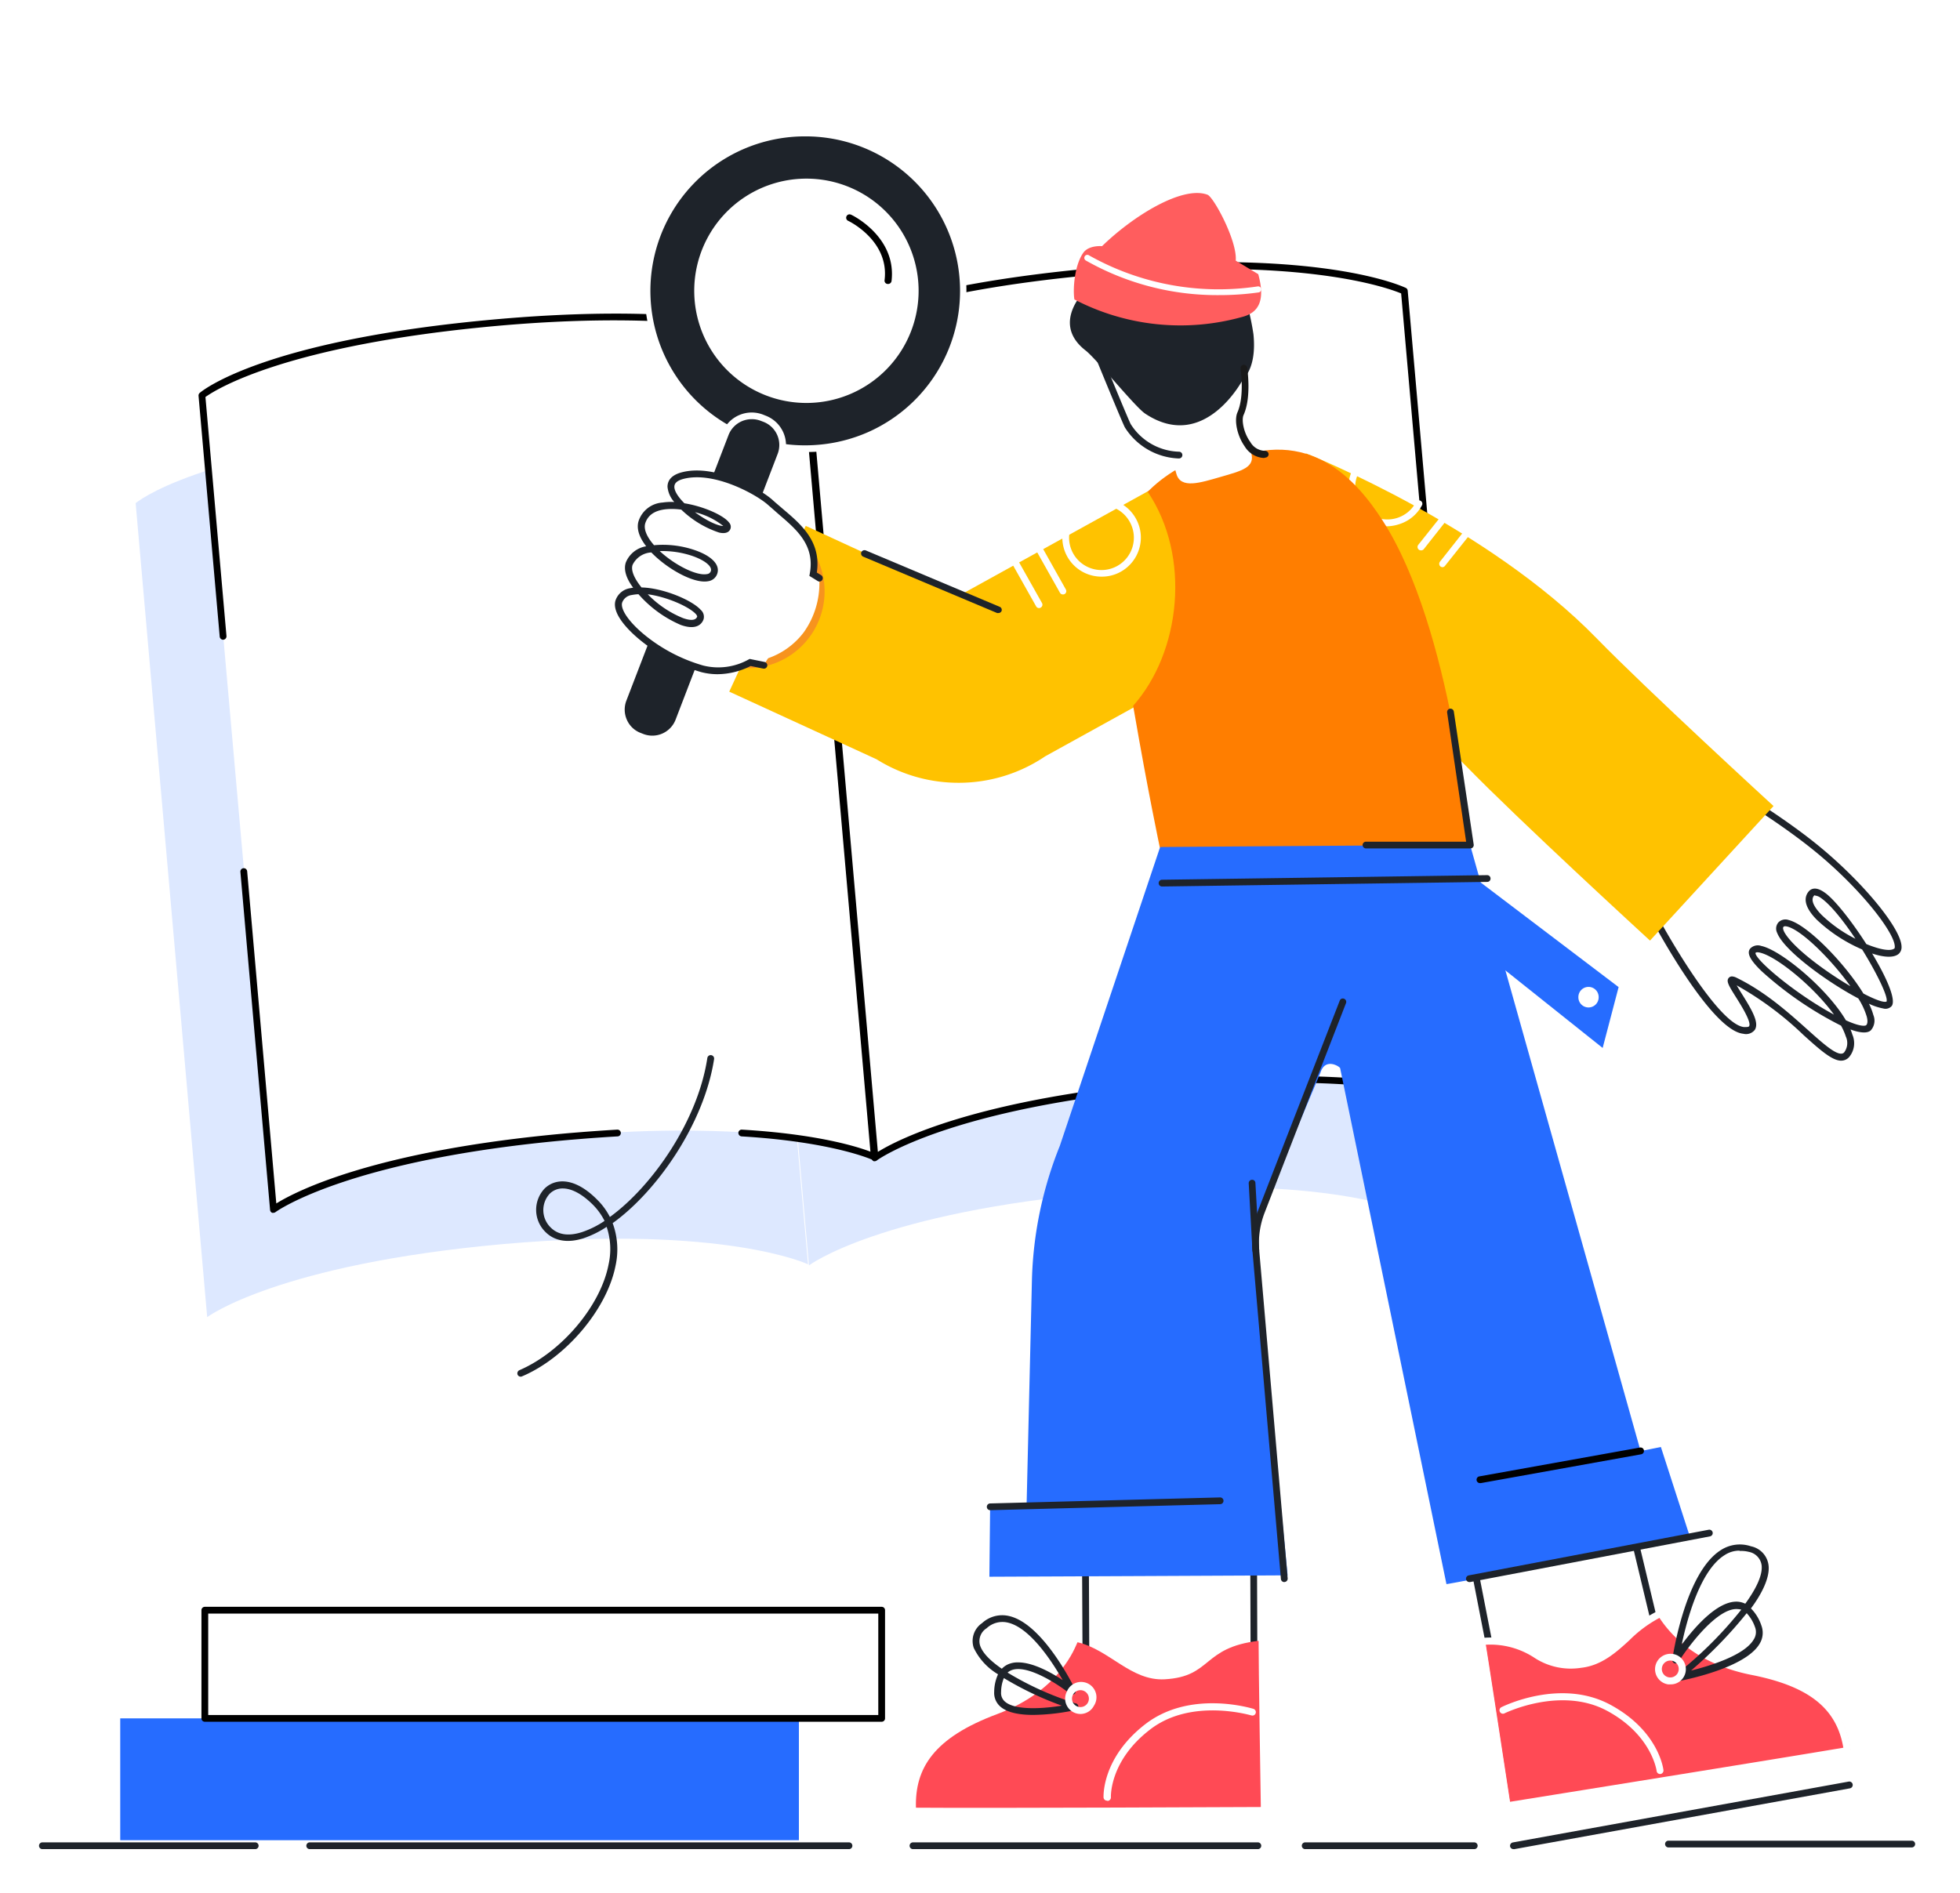 <?xml version="1.0" standalone="no"?><!DOCTYPE svg PUBLIC "-//W3C//DTD SVG 1.1//EN" "http://www.w3.org/Graphics/SVG/1.1/DTD/svg11.dtd"><svg t="1733150559019" class="icon" viewBox="0 0 1060 1024" version="1.1" xmlns="http://www.w3.org/2000/svg" p-id="19408" xmlns:xlink="http://www.w3.org/1999/xlink" width="207.031" height="200"><path d="M0 0h1060.571v1024H0z" fill="#FFFFFF" p-id="19409"></path><path d="M65.024 929.499h367.031v65.902H65.024z" fill="#266CFF" p-id="19410"></path><path d="M110.775 870.912h366.007v58.624H110.775z" fill="#FFFFFF" p-id="19411"></path><path d="M476.818 931.328H110.775a1.829 1.829 0 0 1-1.829-1.829v-58.514a1.829 1.829 0 0 1 1.829-1.829h366.043a1.829 1.829 0 0 1 1.829 1.829v58.514a1.829 1.829 0 0 1-1.829 1.829z m-364.215-3.657h362.386v-54.857H112.603z" p-id="19412"></path><path d="M436.992 683.886s-45.056-21.431-164.571-10.971c-122.295 10.971-160.366 39.534-160.366 39.534L73.362 272.165s32.914-28.27 160.256-39.461c120.905-10.642 164.571 10.971 164.571 10.971zM762.331 655.982s-45.056-21.394-164.571-10.971c-122.185 10.752-160.256 39.461-160.256 39.461L398.629 244.261s32.914-28.27 160.256-39.461c120.905-10.606 164.571 10.971 164.571 10.971z" fill="#DDE8FF" p-id="19413"></path><path d="M113.627 264.082l-4.425-50.432s32.914-28.306 160.256-39.497c120.905-10.606 164.571 10.971 164.571 10.971L472.832 625.371s-20.809-9.911-71.68-12.946a616.302 616.302 0 0 0-84.955 1.353l-8.046 0.658C185.966 625.371 147.895 653.897 147.895 653.897L135.314 509.221l-3.328-38.107M798.171 597.467s-45.056-21.431-164.571-10.971c-122.185 10.752-160.256 39.497-160.256 39.497L434.542 185.746s32.914-28.306 160.256-39.461c120.905-10.642 164.571 10.971 164.571 10.971z" fill="#FFFFFF" p-id="19414"></path><path d="M333.934 612.864c-5.742 0.329-11.63 0.731-17.737 1.207l-8.046 0.658c-122.185 10.642-160.256 39.461-160.256 39.461L135.314 509.513l-3.328-38.144" fill="#FFFFFF" p-id="19415"></path><path d="M147.895 656.018a1.646 1.646 0 0 1-0.731 0 1.865 1.865 0 0 1-1.097-1.536l-16.055-182.857a1.829 1.829 0 0 1 3.657-0.329L149.431 650.971c10.496-6.51 53.285-28.818 158.537-38.071l8.082-0.658q9.179-0.695 17.774-1.207a1.865 1.865 0 0 1 1.938 1.755 1.829 1.829 0 0 1-1.755 1.902c-5.669 0.329-11.593 0.731-17.664 1.207l-8.046 0.658c-119.991 10.533-158.939 38.802-159.305 39.095a1.719 1.719 0 0 1-1.097 0.366z" p-id="19416"></path><path d="M120.686 344.21l-11.483-130.304s32.914-28.27 160.256-39.461c120.905-10.606 164.571 10.971 164.571 10.971l38.693 440.283s-20.809-9.874-71.68-12.91" fill="#FFFFFF" p-id="19417"></path><path d="M472.832 627.456a2.085 2.085 0 0 1-0.805 0s-21.175-9.801-70.985-12.763a1.902 1.902 0 0 1-1.719-1.938 1.792 1.792 0 0 1 1.938-1.719c40.741 2.414 62.171 9.143 69.486 11.922L432.421 186.514c-6.912-2.889-53.285-19.931-162.816-10.313C154.587 186.514 116.59 210.798 111.104 214.747l11.374 129.28a1.865 1.865 0 0 1-1.646 2.011 1.865 1.865 0 0 1-2.011-1.682l-11.447-130.267a1.902 1.902 0 0 1 0.658-1.573c1.353-1.17 34.926-28.782 161.28-39.899 120.027-10.533 163.84 10.203 165.632 10.971a1.792 1.792 0 0 1 1.024 1.463L474.661 625.371a1.829 1.829 0 0 1-0.805 1.646 1.719 1.719 0 0 1-1.024 0.439z" p-id="19418"></path><path d="M798.171 597.76s-45.056-21.431-164.571-10.971c-122.185 10.752-160.256 39.461-160.256 39.461L434.542 186.002s32.914-28.27 160.256-39.461c120.905-10.606 164.571 10.971 164.571 10.971z" fill="#FFFFFF" p-id="19419"></path><path d="M473.234 628.114a1.646 1.646 0 0 1-0.731 0 1.829 1.829 0 0 1-1.097-1.499L432.713 186.185a1.975 1.975 0 0 1 0.622-1.573c1.39-1.17 34.962-28.782 161.317-39.863 120.027-10.569 163.84 10.203 165.632 10.971a1.865 1.865 0 0 1 1.024 1.463l38.693 440.393a1.938 1.938 0 0 1-0.805 1.682 1.829 1.829 0 0 1-1.829 0c-0.439-0.219-46.153-21.102-163.73-10.752-119.991 10.533-158.939 38.839-159.305 39.095a1.719 1.719 0 0 1-1.097 0.512zM436.443 186.88l38.327 436.187c10.496-6.51 53.285-28.818 158.537-38.071 103.68-9.106 151.113 5.449 162.779 9.911L757.76 158.72c-6.912-2.889-53.321-19.968-162.816-10.35-115.017 10.13-153.015 34.487-158.501 38.51z" p-id="19420"></path><path d="M953.344 437.943s14.811 9.509 27.429 19.675c29.074 23.406 50.651 52.261 44.837 56.978-8.558 6.985-55.223-20.224-46.007-31.122 7.607-8.997 46.629 53.138 41.984 59.611s-66.231-34.011-58.514-42.789 57.234 46.702 47.543 55.698c-7.717 7.058-67.913-35.438-62.501-41.765 7.314-8.485 64.512 41.984 50.615 56.357-7.753 7.973-28.489-24.613-60.306-40.229-10.35-5.01 21.358 28.526 4.681 26.88s-48.859-62.171-48.859-62.171z" fill="#FFFFFF" p-id="19421"></path><path d="M995.73 573.733c-4.937 0-11.557-5.925-20.443-13.934a176.457 176.457 0 0 0-36.059-26.807c0.768 1.353 1.792 2.999 2.706 4.462 5.669 9.033 9.509 15.689 7.131 19.566a5.998 5.998 0 0 1-6.254 2.158c-17.189-1.719-46.958-56.869-50.286-63.159l-0.658-1.207 61.257-59.209 1.207 0.805s15.031 9.691 27.575 19.785c24.759 19.895 46.446 46.043 46.482 55.954a4.827 4.827 0 0 1-1.609 3.877c-2.743 2.231-8.119 1.792-14.299-0.256 7.643 12.69 13.093 24.905 10.606 28.379a4.462 4.462 0 0 1-4.608 1.353 31.671 31.671 0 0 1-7.717-2.56 32.914 32.914 0 0 1 2.377 6.107 7.899 7.899 0 0 1-1.39 8.302c-1.938 1.755-5.925 1.353-10.971-0.475a22.162 22.162 0 0 1 0.987 2.706 11.703 11.703 0 0 1-1.792 12.288 5.778 5.778 0 0 1-4.242 1.865z m-59.026-45.568a6.107 6.107 0 0 1 2.414 0.695c15.616 7.607 28.343 19.054 38.583 28.233 9.033 8.082 16.823 15.067 19.602 12.215a8.411 8.411 0 0 0 0.951-8.631 32.256 32.256 0 0 0-2.597-5.888 193.097 193.097 0 0 1-42.971-29.477c-6.29-6.071-8.155-9.838-6.107-12.251a5.669 5.669 0 0 1 5.925-1.39c10.569 2.194 35.694 23.04 45.787 40.229 9.143 4.169 10.971 2.706 10.971 2.633 0.987-0.951 0.731-3.072 0.293-4.681a38.437 38.437 0 0 0-4.571-9.801c-16.64-8.741-40.229-25.893-43.886-35.474a5.157 5.157 0 0 1 0.658-5.595 5.266 5.266 0 0 1 5.595-1.317c10.021 2.414 30.354 23.369 40.411 39.753 6.217 3.255 10.971 5.01 12.507 4.352 1.024-2.414-5.157-15.214-13.202-28.197a83.785 83.785 0 0 1-24.539-16.091c-7.68-7.79-6.583-12.617-4.352-15.287 1.463-1.682 4.279-2.853 9.545 1.28s14.117 15.433 21.614 27.173c7.058 2.926 13.056 4.096 15.141 2.414 0.219 0 0.256-0.695 0.256-0.987 0-7.826-19.712-32.914-45.093-53.138-10.35-8.302-22.272-16.274-26.075-18.761l-57.161 55.369c9.362 17.371 34.194 58.734 46.775 60.014 1.463 0 2.487 0 2.779-0.475 1.353-2.194-4.352-11.301-7.095-15.653-3.877-6.181-5.486-8.741-3.913-10.496a2.231 2.231 0 0 1 1.755-0.768z m13.787-13.056a1.39 1.39 0 0 0-1.097 0.329c-0.293 3.657 21.76 22.272 42.459 33.39-10.971-15.177-31.305-31.744-40.229-33.573a5.705 5.705 0 0 0-1.134-0.146zM965.486 501.029a1.243 1.243 0 0 0-0.951 0.329c-0.512 0.549-0.256 2.194 1.975 5.157 6.29 8.375 21.504 19.456 34.231 26.953-10.24-14.336-26.368-30.391-34.194-32.293a5.303 5.303 0 0 0-1.061-0.146z m16.128-16.75a0.695 0.695 0 0 0-0.585 0.256c-2.45 2.853 1.536 7.717 4.133 10.35a74.533 74.533 0 0 0 18.286 12.91c-6.619-9.947-13.934-19.09-19.346-22.528a6.071 6.071 0 0 0-2.523-0.841zM281.6 744.667a1.829 1.829 0 0 1-1.682-1.097 1.902 1.902 0 0 1 0.987-2.414C303.543 731.429 324.827 706.487 329.143 683.886a37.851 37.851 0 0 0-1.061-20.261 53.577 53.577 0 0 1-12.434 6.144c-8.594 2.779-15.799 1.573-20.736-3.438a16.786 16.786 0 0 1-0.439-23.369c5.522-5.449 15.945-6.729 28.599 6.071a36.571 36.571 0 0 1 6.766 9.253c22.711-16.457 47.543-51.785 52.699-85.979a1.829 1.829 0 1 1 3.657 0.549c-5.449 35.291-31.195 71.826-54.857 88.759a41.143 41.143 0 0 1 1.536 23.15c-4.681 23.552-26.953 49.81-50.688 59.794a1.755 1.755 0 0 1-0.585 0.11z m22.857-101.815a9.911 9.911 0 0 0-7.131 2.816 13.093 13.093 0 0 0 0.475 18.286c3.986 4.023 9.691 4.864 17.042 2.487a50.395 50.395 0 0 0 12.105-6.034 34.048 34.048 0 0 0-6.181-8.631c-6.546-6.546-12.105-8.923-16.457-8.923z" fill="#1E232A" p-id="19422"></path><path d="M729.271 459.557l137.801 111.653 9.655-36.681-98.816-74.971" fill="#266CFF" p-id="19423"></path><path d="M868.754 573.33l-140.617-112.347a1.792 1.792 0 0 1-0.293-2.56 1.792 1.792 0 0 1 2.56-0.293L866.743 566.857l8.631-32.914-97.865-74.24a1.829 1.829 0 0 1 2.231-2.926l99.767 75.703z" fill="#FFFFFF" p-id="19424"></path><path d="M859.099 539.392m-5.486 0a5.486 5.486 0 1 0 10.971 0 5.486 5.486 0 1 0-10.971 0Z" fill="#FFFFFF" p-id="19425"></path><path d="M892.343 508.782c-2.889-2.67-70.912-65.061-99.621-94.574-36.864-37.851-101.266-68.571-122.99-77.202l36.571-91.758c3.986 1.609 98.267 39.534 157.257 100.096 26.77 27.502 94.903 90.039 95.598 90.661z" fill="#FFC200" p-id="19426"></path><path d="M750.373 284.672a20.882 20.882 0 0 1-9.984-2.523 21.175 21.175 0 0 1-8.631-28.635 1.829 1.829 0 1 1 3.218 1.755 17.481 17.481 0 0 0 7.131 23.662 17.481 17.481 0 0 0 23.698-7.314 1.792 1.792 0 0 1 2.45-0.731 1.792 1.792 0 0 1 0.768 2.45 20.992 20.992 0 0 1-12.544 10.277 21.943 21.943 0 0 1-6.107 1.061zM768.475 297.691a1.829 1.829 0 0 1-1.134-0.366 1.865 1.865 0 0 1-0.329-2.597l18.286-22.967a1.829 1.829 0 0 1 2.56-0.293 1.792 1.792 0 0 1 0.293 2.56l-18.103 22.967a1.792 1.792 0 0 1-1.573 0.695zM780.178 306.798a1.975 1.975 0 0 1-1.134-0.366 1.902 1.902 0 0 1-0.293-2.597l18.103-22.967a1.902 1.902 0 0 1 2.597-0.293 1.829 1.829 0 0 1 0.293 2.56l-18.286 22.967a1.829 1.829 0 0 1-1.28 0.695z" fill="#FFFFFF" p-id="19427"></path><path d="M518.437 423.424a83.346 83.346 0 0 1-44.398-12.727l-79.653-36.571 41.362-89.673 82.432 37.998 108.8-60.123 47.762 86.272-109.458 60.489a83.383 83.383 0 0 1-46.848 14.336z" fill="#FFC200" p-id="19428"></path><path d="M404.407 319.89m-41.545 0a41.545 41.545 0 1 0 83.09 0 41.545 41.545 0 1 0-83.09 0Z" fill="#F7931E" p-id="19429"></path><path d="M627.273 458.533l36.571 1.024 131.218-2.45s-9.582-117.029-47.323-175.543c-13.861-21.504-39.607-51.712-84.407-31.89l-23.259 2.121c-59.355 31.598-32.914 96.439-26.661 133.339 7.278 42.313 13.861 73.399 13.861 73.399z" fill="#FF7E00" p-id="19430"></path><path d="M650.971 244.041A34.267 34.267 0 0 1 610.011 230.4a36.059 36.059 0 0 1-3.072-6.181l-8.375-22.418a34.011 34.011 0 0 1 20.151-43.557 34.158 34.158 0 0 1 43.886 19.749l8.411 22.418a33.463 33.463 0 0 1 1.902 10.606 34.194 34.194 0 0 1-21.943 33.024z" fill="#FFFFFF" p-id="19431"></path><path d="M660.224 257.938c-11.154 3.218-21.614 6.656-23.991-1.573l-12.032-41.472C621.714 206.665 629.029 197.486 640 194.085s22.199 0.878 24.576 9.106l2.523 8.704 9.509 32.914c2.487 8.082-5.266 9.911-16.384 13.129z" fill="#FFFFFF" p-id="19432"></path><path d="M619.337 223.744c32.366 21.504 53.102-18.944 53.102-18.944s7.314-5.595 5.449-23.991a138.094 138.094 0 0 0-8.631-31.561c-3.657-9.179-10.423-21.065-28.526-21.541-17.445-0.439-24.613 5.742-32.914 3.401-10.642-2.962-29.257 15.762-19.273 24.21 0 0-21.248 18.688-1.573 34.158 5.778 4.352 26.88 30.647 32.366 34.267z" fill="#1E232A" p-id="19433"></path><path d="M683.52 247.735a12.983 12.983 0 0 1-10.423-6.363c-3.986-5.632-5.742-13.934-3.877-18.286 3.95-8.85 1.719-23.515 1.719-23.662a1.829 1.829 0 0 1 1.499-2.085 1.865 1.865 0 0 1 2.085 1.536c0 0.622 2.414 15.872-1.975 25.6-1.207 2.706 0 9.655 3.657 14.629a9.326 9.326 0 0 0 7.899 4.754 1.938 1.938 0 0 1 1.975 1.682 1.829 1.829 0 0 1-1.682 1.975z" fill="#191919" p-id="19434"></path><path d="M637.403 247.991a35.95 35.95 0 0 1-29.001-16.713c-1.024-1.646-13.714-32.585-16.238-38.766a1.792 1.792 0 0 1 0.987-2.377 1.829 1.829 0 0 1 2.377 0.987c5.961 14.629 15.141 36.827 15.982 38.29a31.89 31.89 0 0 0 26.149 14.921 1.829 1.829 0 0 1 0 3.657z" fill="#1E232A" p-id="19435"></path><path d="M581.047 161.975c-0.878-5.522 0-18.286 4.754-25.161 2.999-4.352 10.203-3.657 10.203-3.657 16.567-16.165 43.41-32.914 57.015-27.831 3.365 1.243 16.201 25.051 15.287 35.657l12.178 7.314c4.023 14.629 0 20.955-8.85 23.186a124.087 124.087 0 0 1-90.587-9.509z" fill="#FF5D5E" p-id="19436"></path><path d="M659.529 159.634a143.762 143.762 0 0 1-72.229-18.688 1.646 1.646 0 1 1 1.792-2.743A142.885 142.885 0 0 0 680.229 154.917a1.682 1.682 0 0 1 1.865 1.39 1.682 1.682 0 0 1-1.39 1.865 152.503 152.503 0 0 1-21.175 1.463zM553.509 973.751a1.865 1.865 0 0 1-1.865-1.792 57.71 57.71 0 0 1 22.821-45.202c24.466-18.944 57.819-8.887 59.209-8.448a1.865 1.865 0 0 1-1.097 3.657c-0.329 0-32.914-9.911-55.845 7.826a54.857 54.857 0 0 0-21.358 42.094 1.865 1.865 0 0 1-1.792 1.938zM587.374 912.494l90.843-0.439-0.366-105.435-90.843 36.535 0.366 69.339z" fill="#FFFFFF" p-id="19437"></path><path d="M585.545 914.286l-0.366-72.448 94.501-37.998 0.366 109.97z m3.328-69.998l0.293 66.341 87.223-0.439-0.329-100.901z" fill="#1E232A" p-id="19438"></path><path d="M680.667 887.552c-30.757 3.657-25.015 19.383-50.798 20.809-18.286 0.987-29.879-16.055-47.141-20.041-1.353 2.67-9.179 26.075-43.483 38.875s-44.471 29.257-43.886 50.615c38.437 0.329 186.514-0.366 186.514-0.366s-1.28-80.311-1.207-89.893z" fill="#FF4A55" p-id="19439"></path><path d="M558.848 927.634c-6.875 0-13.605-1.024-17.518-4.242a9.765 9.765 0 0 1-3.657-8.229 23.296 23.296 0 0 1 2.085-9.509 33.426 33.426 0 0 1-13.129-14.263 11.666 11.666 0 0 1 4.498-13.422 16.055 16.055 0 0 1 14.373-3.877c18.615 3.986 35.365 38.51 36.096 39.973a1.865 1.865 0 0 1-0.512 2.231 1.938 1.938 0 0 1-2.304 0c-6.034-4.864-23.625-16.603-32.146-12.69a7.314 7.314 0 0 0-1.719 1.134 166.363 166.363 0 0 0 34.962 16.018 1.573 1.573 0 0 1 1.243 0.585 1.829 1.829 0 0 1 0.475 3.657 114.651 114.651 0 0 1-22.747 2.633z m-15.945-19.931a20.443 20.443 0 0 0-1.499 7.607 6.107 6.107 0 0 0 2.267 5.266c5.669 4.718 20.626 3.657 30.574 2.048a175.543 175.543 0 0 1-31.342-14.921z m7.753-8.485c7.973 0 17.737 5.413 24.064 9.582-5.851-10.203-17.774-28.562-29.915-31.159a12.507 12.507 0 0 0-11.227 3.109 8.229 8.229 0 0 0-3.657 8.923c1.207 4.352 5.851 8.85 11.886 12.983a10.971 10.971 0 0 1 3.328-2.377 12.837 12.837 0 0 1 5.522-1.061z" fill="#1E232A" p-id="19440"></path><path d="M598.674 974.007a1.865 1.865 0 0 1-1.865-1.792c0-0.841-0.805-21.467 22.528-39.534 24.137-18.688 57.015-8.777 58.514-8.338a1.865 1.865 0 0 1 1.243 2.341 1.829 1.829 0 0 1-2.341 1.207c-0.329 0-32.439-9.728-54.857 7.717-21.943 16.896-21.102 36.242-21.102 36.571a1.902 1.902 0 0 1-1.792 1.975zM584.302 927.122a8.302 8.302 0 0 1-7.314-12.142 8.302 8.302 0 1 1 14.629 7.68 8.229 8.229 0 0 1-7.314 4.462z m-4.023-10.386a4.535 4.535 0 0 0 1.938 6.144 4.571 4.571 0 1 0 4.206-8.119 4.535 4.535 0 0 0-6.144 1.975zM942.299 952.027a1.902 1.902 0 0 1-1.865-1.646 54.857 54.857 0 0 0-27.941-38.071c-25.6-13.787-56.027 1.207-56.357 1.353a1.829 1.829 0 0 1-2.487-0.805 1.865 1.865 0 0 1 0.841-2.523c1.317-0.658 32.549-16.018 59.794-1.317a57.71 57.71 0 0 1 29.879 40.887 1.902 1.902 0 0 1-1.646 2.085zM899.218 897.061l-89.71 14.336-17.189-88.101 86.528-11.483 20.37 85.248z" fill="#FFFFFF" p-id="19441"></path><path d="M808.229 913.481l-17.883-91.758 90.075-11.959 21.248 88.795z m-13.568-88.649l16.494 84.48 86.016-13.751-19.529-81.737z" fill="#1E232A" p-id="19442"></path><path d="M803.072 887.625c30.976-1.463 27.867 15.067 53.541 12.251 18.286-1.975 26.88-20.699 43.264-27.429 1.755 2.414 13.312 24.21 49.225 31.269s48.603 21.467 51.639 42.789c-37.851 6.583-183.954 29.989-183.954 29.989s-12.215-79.397-13.714-88.869z" fill="#FF4A55" p-id="19443"></path><path d="M815.067 978.615a1.938 1.938 0 0 1-1.097-0.329 1.975 1.975 0 0 1-0.768-1.243c0-0.805-12.032-79.506-13.678-88.832a2.011 2.011 0 0 1 0.402-1.499 1.975 1.975 0 0 1 1.353-0.695 47.543 47.543 0 0 1 30.208 7.131 32.293 32.293 0 0 0 23.223 5.157c9.765-1.061 16.677-7.314 23.991-13.97a67.145 67.145 0 0 1 18.725-13.349 1.865 1.865 0 0 1 2.231 0.622l0.658 0.987c12.398 19.2 32.658 26.661 47.543 29.586 33.755 6.619 49.664 19.895 53.138 44.361a1.865 1.865 0 0 1-1.536 2.085c-37.449 6.51-182.528 29.733-183.991 29.989z m-11.52-88.942c2.304 14.153 11.374 73.618 13.093 84.955 16.823-2.706 142.629-22.894 180.261-29.257-3.657-21.467-18.798-33.317-49.883-39.424-15.36-3.035-36.389-10.971-49.554-30.793a67.694 67.694 0 0 0-16.238 12.069c-7.314 6.729-15.177 13.714-26.112 14.921a35.913 35.913 0 0 1-25.6-5.632 43.301 43.301 0 0 0-25.966-6.839z" fill="#FFFFFF" p-id="19444"></path><path d="M907.63 909.093a1.865 1.865 0 0 1-1.792-1.499 20.005 20.005 0 0 1 2.414-3.291 214.638 214.638 0 0 0 33.463-33.609 8.631 8.631 0 0 0-1.829-0.293c-10.971-1.097-26.88 20.224-32.11 28.526a1.865 1.865 0 0 1-2.194 0.768 1.865 1.865 0 0 1-1.17-2.011c0.256-1.902 6.949-47.031 26.258-59.209a18.871 18.871 0 0 1 16.311-2.048 11.959 11.959 0 0 1 9.545 10.971c0.402 6.363-3.657 14.629-9.582 22.638a23.625 23.625 0 0 1 5.632 9.216 11.227 11.227 0 0 1-0.878 9.765c-7.717 13.531-42.24 20.041-43.886 20.334z m37.083-36.571a232.485 232.485 0 0 1-30.171 31.122c10.459-2.597 29.074-8.338 33.938-16.896a7.314 7.314 0 0 0 0.622-6.693 20.663 20.663 0 0 0-4.389-7.351z m-3.95-33.755a14.629 14.629 0 0 0-8.155 2.487c-13.166 8.265-20.261 34.706-23.113 48.347 6.912-9.326 19.749-24.283 30.72-23.186a11.813 11.813 0 0 1 3.657 1.061c5.632-7.753 9.435-15.25 8.85-20.736a8.558 8.558 0 0 0-6.949-7.314 17.006 17.006 0 0 0-5.01-0.475z" fill="#1E232A" p-id="19445"></path><path d="M897.755 959.598a1.865 1.865 0 0 1-1.829-1.646c0-0.183-2.597-19.456-26.734-32.512-25.125-13.568-55.259 1.207-55.552 1.353a1.865 1.865 0 0 1-2.487-0.841 1.829 1.829 0 0 1 0.805-2.487c1.317-0.658 32.146-15.799 58.99-1.317 25.966 14.043 28.599 34.523 28.672 35.365a1.902 1.902 0 0 1-1.646 2.085zM903.314 911.104a6.693 6.693 0 0 1-1.207 0 8.302 8.302 0 0 1-3.657-14.885 8.448 8.448 0 0 1 6.181-1.573 8.192 8.192 0 0 1 5.449 3.255 8.302 8.302 0 0 1-1.682 11.63 8.082 8.082 0 0 1-5.083 1.573z m0-12.873a4.425 4.425 0 0 0-2.743 0.914 4.571 4.571 0 1 0 6.4 0.914 4.535 4.535 0 0 0-2.999-1.792z" fill="#FFFFFF" p-id="19446"></path><path d="M535.479 815.067l19.749-1.975 2.853-120.686a208.75 208.75 0 0 1 15.104-72.631l54.089-161.17a0.549 0.549 0 0 1 0.549-0.439s167.278-1.28 167.278-0.987l92.16 327.717 10.971-2.194 15.689 48.567c0 0.329-131.657 25.966-131.657 25.6L724.773 577.829c0-0.731-8.046-6.107-10.679 2.45L682.789 654.629a46.848 46.848 0 0 0-3.438 22.601l17.006 174.885c14.629 0-161.28 0.768-161.28 0.768l0.402-37.815z" fill="#266CFF" p-id="19447"></path><path d="M794.661 855.771a1.865 1.865 0 0 1-1.792-1.499 1.829 1.829 0 0 1 1.463-2.121l129.755-24.686a1.865 1.865 0 0 1 2.158 1.463 1.829 1.829 0 0 1-1.463 2.121L795.026 855.771zM628.407 479.525a1.829 1.829 0 0 1 0-3.657l175.872-2.487a1.829 1.829 0 0 1 1.829 1.792 1.792 1.792 0 0 1-1.792 1.865l-175.872 2.487zM694.528 855.771a1.829 1.829 0 0 1-1.792-1.682L677.339 676.571a48.53 48.53 0 0 1 3.109-21.943l44.105-113.371a1.755 1.755 0 0 1 2.341-1.024 1.829 1.829 0 0 1 1.061 2.341L683.886 656.091a45.605 45.605 0 0 0-2.889 20.151l15.397 177.518a1.829 1.829 0 0 1-1.646 1.975zM137.984 1000.229H22.967a1.829 1.829 0 1 1 0-3.657h115.017a1.829 1.829 0 1 1 0 3.657zM680.229 1000.229h-186.514a1.829 1.829 0 0 1 0-3.657h186.514a1.829 1.829 0 1 1 0 3.657zM1033.947 999.314h-131.657a1.829 1.829 0 0 1 0-3.657h131.657a1.829 1.829 0 0 1 0 3.657zM797.257 1000.229h-91.429a1.829 1.829 0 0 1 0-3.657h91.429a1.829 1.829 0 1 1 0 3.657z" fill="#1E232A" p-id="19448"></path><path d="M167.461 998.4h291.73" fill="#FFFFFF" p-id="19449"></path><path d="M459.191 1000.229H167.461a1.829 1.829 0 0 1 0-3.657h291.73a1.829 1.829 0 0 1 0 3.657z" fill="#1E232A" p-id="19450"></path><path d="M435.705 157.301m-0.386 61.439a61.44 61.44 0 1 0 0.772-122.878 61.44 61.44 0 1 0-0.772 122.878Z" fill="#FFFFFF" p-id="19451"></path><path d="M440.32 242.578a85.358 85.358 0 0 1-84.114-115.858 85.248 85.248 0 1 1 84.114 115.858zM432.64 98.743a59.282 59.282 0 0 0-20.773 5.047 58.77 58.77 0 1 0 78.775 74.789A58.88 58.88 0 0 0 432.64 98.743z" fill="#1E232A" p-id="19452"></path><path d="M435.749 244.517a87.186 87.186 0 0 1-35.438-166.839 87.15 87.15 0 1 1 40.229 166.729c-1.682 0.073-3.255 0.11-4.791 0.11z m0-170.752a83.566 83.566 0 1 0 4.498 166.985 84.114 84.114 0 0 0 29.513-7.131 83.566 83.566 0 0 0-34.011-159.854z m0 144.201a60.672 60.672 0 0 1-3.255-121.234 60.672 60.672 0 1 1 3.255 121.234z m-3.072-117.577a56.978 56.978 0 0 0-17.371 110.08 56.978 56.978 0 1 0 17.371-110.08z" fill="#FFFFFF" p-id="19453"></path><path d="M397.756 220.363m14.236 5.468l1.639 0.629q14.236 5.468 8.769 19.704l-55.228 143.798q-5.468 14.236-19.704 8.769l-1.639-0.629q-14.236-5.468-8.769-19.704l55.228-143.798q5.468-14.236 19.704-8.769Z" fill="#1E232A" p-id="19454"></path><path d="M352.914 401.591a17.042 17.042 0 0 1-6.107-1.134l-1.682-0.622a17.189 17.189 0 0 1-9.801-21.943L390.583 234.057a17.115 17.115 0 0 1 21.943-9.838l1.646 0.658a17.115 17.115 0 0 1 9.838 21.943l-55.259 143.835a17.115 17.115 0 0 1-15.835 10.935zM406.528 226.743a13.422 13.422 0 0 0-12.544 8.631l-55.259 143.689a13.531 13.531 0 0 0 0.293 10.277 13.275 13.275 0 0 0 7.314 7.058l1.682 0.658a13.495 13.495 0 0 0 17.335-7.717L420.571 245.504a13.422 13.422 0 0 0-7.717-17.335l-1.646-0.622a13.093 13.093 0 0 0-4.681-0.805zM459.447 117.723s23.625 10.971 20.736 34.048" fill="#FFFFFF" p-id="19455"></path><path d="M480.183 153.6h-0.219a1.792 1.792 0 0 1-1.573-2.048c2.67-21.467-19.493-32.037-19.712-32.11a1.829 1.829 0 0 1-0.878-2.45 1.792 1.792 0 0 1 2.414-0.878c0.256 0 24.795 11.813 21.943 35.913a1.865 1.865 0 0 1-1.975 1.573z" p-id="19456"></path><path d="M433.591 308.626l9.545 5.888a45.751 45.751 0 0 1-8.338 27.355 41.033 41.033 0 0 1-27.721 16.128z" fill="#FFFFFF" p-id="19457"></path><path d="M442.88 312.613l-3.401-2.121c3.657-19.712-12.288-28.782-22.93-38.656-6.656-6.144-30.574-19.163-47.543-14.629-22.235 5.851 20.736 34.779 24.064 28.197 2.56-5.157-39.57-22.528-46.043-3.182-4.681 14.117 35.109 38.985 39.022 27.319 3.657-10.971-40.229-20.992-45.787-4.827-4.608 12.837 33.902 41.874 38.363 29.513 2.597-7.314-39.899-23.808-43.886-8.631-2.633 9.801 22.418 30.245 45.019 36.242a35.913 35.913 0 0 0 25.856-3.401l7.314 1.499" fill="#FFFFFF" p-id="19458"></path><path d="M387.986 364.69a35.438 35.438 0 0 1-8.777-1.134 93.769 93.769 0 0 1-32.658-17.042c-4.791-3.877-15.726-13.714-13.751-21.467A9.838 9.838 0 0 1 340.809 318.171l1.609-0.293c-3.657-4.864-5.339-9.765-3.913-13.751a14.336 14.336 0 0 1 10.971-8.631c-3.986-5.12-5.376-9.874-4.059-13.824a14.629 14.629 0 0 1 12.91-9.838 32.366 32.366 0 0 1 6.327-0.293 14.373 14.373 0 0 1-3.657-8.229c0-2.633 1.28-6.144 7.717-7.826 18.03-4.754 42.569 8.887 49.298 15.141 1.719 1.573 3.657 3.145 5.449 4.718 9.765 8.265 20.773 17.591 18.286 34.341l2.377 1.463a1.865 1.865 0 0 1 0.585 2.523 1.792 1.792 0 0 1-2.523 0.585l-4.462-2.743 0.219-1.243c2.889-15.47-7.314-23.954-16.823-32.11-1.902-1.646-3.657-3.255-5.559-4.864-6.107-5.632-29.257-18.578-45.897-14.263-2.962 0.768-4.608 1.975-4.901 3.657-0.439 2.304 1.609 5.778 5.376 9.545 10.569 1.682 21.394 6.619 24.21 10.496a3.291 3.291 0 0 1 0.549 3.657c-0.622 1.243-2.194 2.56-5.998 1.682a53.943 53.943 0 0 1-20.443-12.398 39.022 39.022 0 0 0-5.047-0.366c-7.899 0-12.69 2.487-14.409 7.643-1.024 3.072 0.658 7.314 4.718 11.959a53.138 53.138 0 0 1 21.943 2.633c9.289 3.182 13.861 7.973 12.251 12.763a5.998 5.998 0 0 1-4.791 4.059c-7.826 1.609-22.528-6.839-30.866-15.543a11.959 11.959 0 0 0-10.13 6.693c-1.097 3.035 1.061 7.607 4.827 12.251 11.666 0.256 27.282 6.839 32 12.105a4.974 4.974 0 0 1 1.536 5.157c-0.695 1.975-3.328 6.254-12.361 2.999a63.963 63.963 0 0 1-22.821-16.603 24.32 24.32 0 0 0-3.657 0.439A6.327 6.327 0 0 0 336.457 325.998c-1.024 3.657 3.877 10.715 12.434 17.664a88.869 88.869 0 0 0 31.451 16.347 33.646 33.646 0 0 0 24.539-3.291l0.549-0.293 8.082 1.646a1.865 1.865 0 0 1 1.426 2.158 1.829 1.829 0 0 1-2.158 1.426l-6.839-1.39a40.229 40.229 0 0 1-17.957 4.425zM350.318 321.463a55.698 55.698 0 0 0 19.054 12.873c2.999 1.061 6.729 1.792 7.68-0.805 0 0 0-0.585-0.805-1.463-3.84-4.059-15.909-9.326-25.929-10.606z m6.473-23.369c8.155 7.57 20.005 13.568 25.6 12.434a2.341 2.341 0 0 0 2.048-1.646c0.841-2.487-3.255-5.815-9.984-8.155a50.615 50.615 0 0 0-17.664-2.633z m19.054-21.029l0.658 0.475c7.058 5.083 12.69 7.095 14.629 6.949a39.607 39.607 0 0 0-15.287-7.424zM818.505 1000.229a1.865 1.865 0 0 1-1.829-1.499 1.865 1.865 0 0 1 1.499-2.121l181.614-32.914a1.829 1.829 0 1 1 0.658 3.657l-181.614 32.914zM795.099 458.935H738.743a1.865 1.865 0 0 1-1.829-1.829 1.829 1.829 0 0 1 1.829-1.829h54.162l-10.277-69.851a1.865 1.865 0 0 1 1.536-2.085 1.865 1.865 0 0 1 2.085 1.536l10.752 71.973a1.792 1.792 0 0 1-0.439 1.463 1.792 1.792 0 0 1-1.463 0.622z" fill="#1E232A" p-id="19459"></path><path d="M620.727 266.057c23.515 34.962 17.883 86.674-7.899 115.712l-27.794-4.462L602.149 281.6z" fill="#FFC200" p-id="19460"></path><path d="M539.941 329.765l-72.411-30.501" fill="#FFFFFF" p-id="19461"></path><path d="M539.941 331.593a2.377 2.377 0 0 1-0.695 0l-72.448-30.501a1.865 1.865 0 0 1-0.987-2.377 1.902 1.902 0 0 1 2.414-0.987l72.411 30.501a1.792 1.792 0 0 1 0.987 2.377 1.829 1.829 0 0 1-1.682 0.987zM679.168 678.217a1.829 1.829 0 0 1-1.829-1.719l-2.011-36.389a1.829 1.829 0 0 1 1.719-1.938 1.755 1.755 0 0 1 1.902 1.719l2.048 36.389a1.865 1.865 0 0 1-1.755 1.938z" fill="#1E232A" p-id="19462"></path><path d="M595.712 311.918a21.138 21.138 0 0 1-10.13-39.717 21.175 21.175 0 0 1 28.818 8.485 20.919 20.919 0 0 1 1.719 16.091 21.138 21.138 0 0 1-10.167 12.581 20.919 20.919 0 0 1-10.24 2.56z m0-38.619a17.225 17.225 0 0 0-8.338 2.121 17.518 17.518 0 1 0 23.698 7.022 17.445 17.445 0 0 0-10.386-8.448 17.957 17.957 0 0 0-5.01-0.695zM574.793 321.536a1.792 1.792 0 0 1-1.573-0.951l-14.409-25.6a1.865 1.865 0 0 1 0.731-2.414 1.902 1.902 0 0 1 2.523 0.695l14.373 25.6a1.829 1.829 0 0 1-0.695 2.487 1.646 1.646 0 0 1-0.951 0.183zM561.92 328.923a1.792 1.792 0 0 1-1.573-0.951l-14.409-25.6a1.829 1.829 0 0 1 0.695-2.487 1.792 1.792 0 0 1 2.487 0.695l14.409 25.6a1.829 1.829 0 0 1-0.695 2.487 1.719 1.719 0 0 1-0.914 0.256z" fill="#FFFFFF" p-id="19463"></path><path d="M800.549 802.231a1.829 1.829 0 0 1-0.329-3.657l86.711-15.579a1.829 1.829 0 1 1 0.622 3.657L800.914 802.231z" p-id="19464"></path><path d="M535.479 816.896a1.829 1.829 0 0 1 0-3.657l124.343-3.255a1.829 1.829 0 1 1 0 3.657l-124.343 3.255z" fill="#1E232A" p-id="19465"></path></svg>